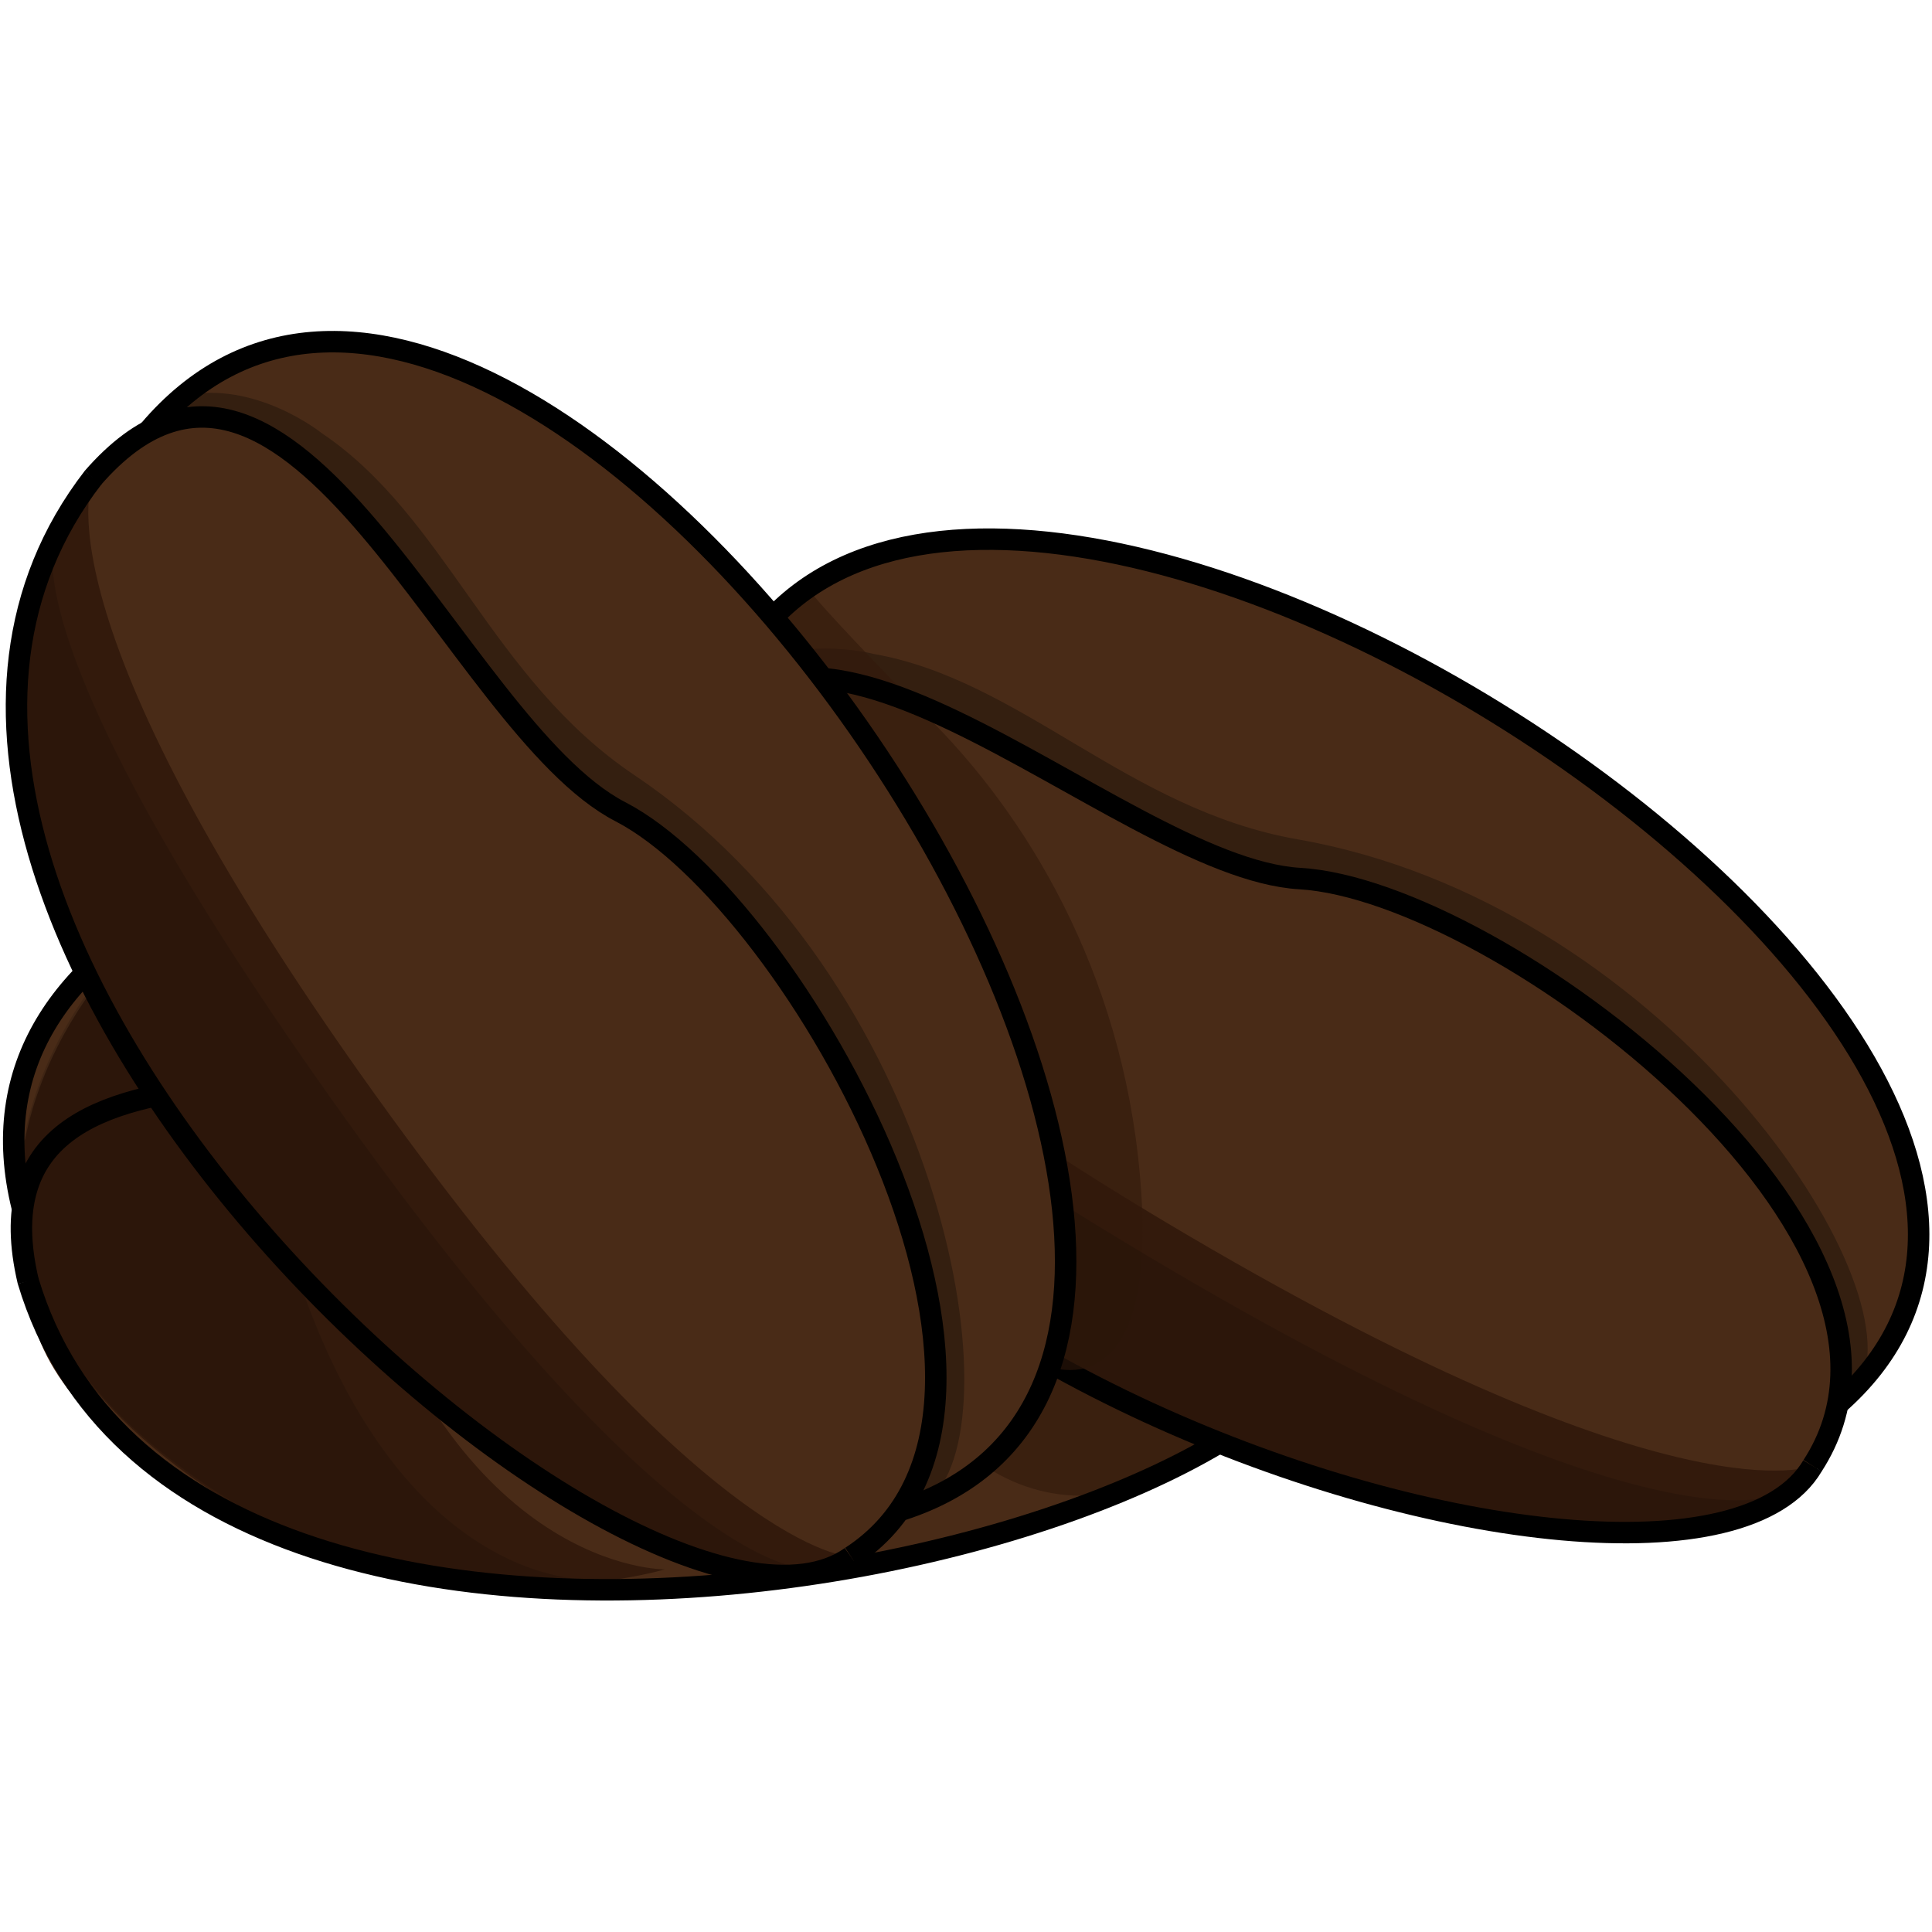 <svg id="Layer_1" data-name="Layer 1" xmlns="http://www.w3.org/2000/svg" viewBox="0 0 1080 1080"><defs><style>.cls-1{fill:#492b17;}.cls-2{opacity:0.29;}.cls-3,.cls-5{fill:#331a0c;}.cls-4{opacity:0.14;}.cls-5{opacity:0.64;}.cls-6{fill:none;stroke:#000;stroke-miterlimit:10;stroke-width:12px;}</style></defs><title>normal</title><path class="cls-1" d="M746.59,685.06l7.47,26.59s9.61,36.1-35.63,74.7c-57.45,49-180.62,75-180.62,75S386.17,890.25,338.6,888.7s-126.11-13.43-163.34-23.58c0,0-159.58-53.15-159.49-148.8,0,0-5.61-13.1-3.29-41.24s17.38-35.08,35.29-49,85-20.25,106.71-21.09,151.41,1.17,175.94-16.79c65.88-48.21,232.52-16.32,295.45.72C717.62,613.79,746.59,685.06,746.59,685.06Z"/><path class="cls-1" d="M745.19,680.72l6.3-14.79S781.2,598.13,682.28,524c0,0-85.34-46.34-140.54-56.72S416,447.2,368.43,448.52s-96.57,1.9-133.85,11.87c0,0-149.72,9.87-215.1,123.45,0,0-14,28.79-11.78,56.94s6.37,11,24.22,25,84.89,20.66,106.6,21.6,151.42-.42,175.86,17.66c65.64,48.53,232.44,17.45,295.45.72C701.7,681.34,745.19,680.72,745.19,680.72Z"/><path class="cls-2" d="M751.49,665.93l-4.9,19.13s-12.83-57.7-116.48-92.87c0,0-160.12-56.62-296.24-5.77-33.05,23.68-229.53,6.43-273.37,32.17,0,0-47.32,15.64-48,56.49-.47-1.91-4.85-26.27-4.85-26.27C24,610.37,69.71,597.53,69.71,597.53,148.16,568,236.3,600.25,326.6,566.22,517.78,494.19,742,599.17,751.49,665.93Z"/><path class="cls-3" d="M371.7,877.27S253.86,879,195.55,683.33c-61.11-205.09,53-263.65,53-263.65S113,477.34,56.87,546.55c-33,40.78-108.25,171.65,57.34,284.13C241.4,917.07,371.7,877.27,371.7,877.27Z"/><path class="cls-4" d="M331.55,883s-112.62,7.94-170.93-187.76c-61.1-205.09,30.16-249.14,30.16-249.14S112.55,475.81,56.44,545c-33,40.77-108.25,171.65,57.34,284.12C241,915.55,331.55,883,331.55,883Z"/><path class="cls-5" d="M694.43,798.35s-68.54,19-186.25-147.7c-123.36-174.73-65.54-245.4-65.54-245.4s-73.35,73.24-86,144.32c-7.43,41.88,47.85,116.83,168.07,247.77C604.32,884,694.43,798.35,694.43,798.35Z"/><path class="cls-6" d="M15.68,715.94C104.84,1013.84,751.87,866,752,721.55"/><path class="cls-6" d="M15.77,716.32c-38.82-164.14,230-84.06,323-131.86C437.55,533.65,758.82,570.25,752,721.55"/><path class="cls-6" d="M12.48,675.08c-78.74-315.85,834-291.16,734.11,10"/><path class="cls-1" d="M1027.05,785.21l-7,26.71s-1.87,32.51-78.57,11.4a955.73,955.73,0,0,1-138.67-50.41s-102.19-47-142.39-72.56-86-46.88-112.91-74.55c0,0-164.1-93.42-165.91-185.32,0,0,1.8-14.14,18.06-37.2s32.75-21.39,55.22-24.26,83.49,25.78,102.63,36.11,129.85,78,160.09,75c81.19-8,208.6,104.2,254.19,150.88C1038.21,709.08,1027.05,785.21,1027.05,785.21Z"/><path class="cls-1" d="M1028.05,780.77l12.92-9.54s60-43.31,12.3-157.5c0,0-50-83.32-92.34-120.33s-98.15-81.24-139.81-104.3S737,341.63,699.78,331.26c0,0-134-67.64-247.88-3,0,0-26.62,17.7-39,43.06s-.07,12.7,8.21,33.83,62.67,61,80.9,72.83S632.67,554.59,644.58,582.6C676.53,657.79,836,715.84,898.76,733.48,990.27,759.18,1028.05,780.77,1028.05,780.77Z"/><path class="cls-2" d="M1041,771.23l-13.92,14S1045.24,729,973.76,646c0,0-109.26-130.21-252.3-155.63C681,493.93,520.45,379.15,469.63,379c0,0-48.7-10.59-70,24.25.57-1.88,9.13-25.11,9.13-25.11,33.6-24.77,79.47-12.61,79.47-12.61,82.56,14.45,142.16,87.07,237.2,103.68C926.65,504.4,1066.63,708.89,1041,771.23Z"/><path class="cls-3" d="M1013.21,819.4S938.74,851.84,665,691.11c-286.9-168.45-283.28-251-283.28-251S363,527.47,410,604.41c27.66,45.33,136.53,182.72,379.72,240.52C976.5,889.32,1013.21,819.4,1013.21,819.4Z"/><path class="cls-6" d="M381.69,440.1c-74.15,302,558.22,503.7,631.52,379.3"/><path class="cls-5" d="M451.9,328.23s-120.35,50.73,40,209.33C643.87,687.94,580.81,762,580.81,762s65.33,33.09,57.22-94.42c-7.37-115.88-59.43-205.27-115-262.3C440.88,321,451.9,328.23,451.9,328.23Z"/><path class="cls-6" d="M381.57,440.48C431.29,279.32,622.33,485,726.64,491.13c110.89,6.47,369.13,201.38,286.57,328.27"/><path class="cls-6" d="M399.63,403.28c92.21-312.18,866.08,173.28,627.42,381.93"/><path class="cls-4" d="M994,835.06S930.39,871.69,656.62,711C369.72,542.52,375.94,479,375.94,479s-15,47.22,31.93,124.16c27.66,45.32,136.52,182.72,379.71,240.51C974.38,888.06,994,835.06,994,835.06Z"/><path class="cls-1" d="M502.2,844.64,485,866.19s-14.88,28.95-76.43-21.52A957.45,957.45,0,0,1,302.2,742.22S227.84,657.7,201.44,618s-59.59-77.79-73-114c0,0-112.15-152.09-76.58-236.82,0,0,7.38-12.2,31.57-26.67s38.6-6.23,60.3.28,65.87,57.5,79.18,74.72S310,439.58,338.85,449.14c77.46,25.66,148.46,180,171.21,241.22C543.24,779.58,502.2,844.64,502.2,844.64Z"/><path class="cls-1" d="M504.91,841l15.67-3.47s72.34-15.22,75-139c0,0-12-96.5-35.66-147.52S503.14,436.9,474.41,398.89s-57.7-77.61-87.47-102.19c0,0-95.08-116.3-225.34-103.53,0,0-31.5,5.36-53.09,23.5s-5.2,11.58-6.19,34.26,32.58,81.21,44.44,99.45S235.15,473.54,234.68,504c-1.24,81.72,121,199.59,171.22,241.22C479.12,805.89,504.91,841,504.91,841Z"/><path class="cls-2" d="M520.58,837.51l-18.38,7.13s39.4-44,7.69-148.94c0,0-47.13-163.42-167.57-244.79-38.45-13.18-138.69-183.34-185.09-204.1,0,0-40.22-29.47-73.8-6.3C84.71,239,102,221.28,102,221.28c40.74-9,77.74,20.78,77.74,20.78,69.61,46.76,94.66,137.36,174.81,191.18C524.16,547.16,569.29,791,520.58,837.51Z"/><path class="cls-3" d="M475.7,870.25s-81.2-.62-266.32-258.81C15.37,340.87,52.12,266.88,52.12,266.88S-.32,339.15,11.43,428.56c6.93,52.67,50.78,222.5,249.65,374.17C413.83,919.23,475.7,870.25,475.7,870.25Z"/><path class="cls-6" d="M52.12,266.88C-138,512.77,358.32,954.16,475.7,870.25"/><path class="cls-6" d="M51.86,267.18c110.72-127.09,202,138.59,294.88,186.55,98.72,51,255.81,334.11,129,416.52"/><path class="cls-6" d="M83.43,240.51C294.15-7.32,804.83,750.94,502.2,844.64"/><path class="cls-4" d="M451.82,876.77s-73,7.61-258.12-250.58C-.3,355.62,31.11,300.09,31.11,300.09S-1.74,337.14,10,426.55c6.92,52.67,50.77,222.5,249.64,374.17C412.4,917.22,451.82,876.77,451.82,876.77Z"/></svg>